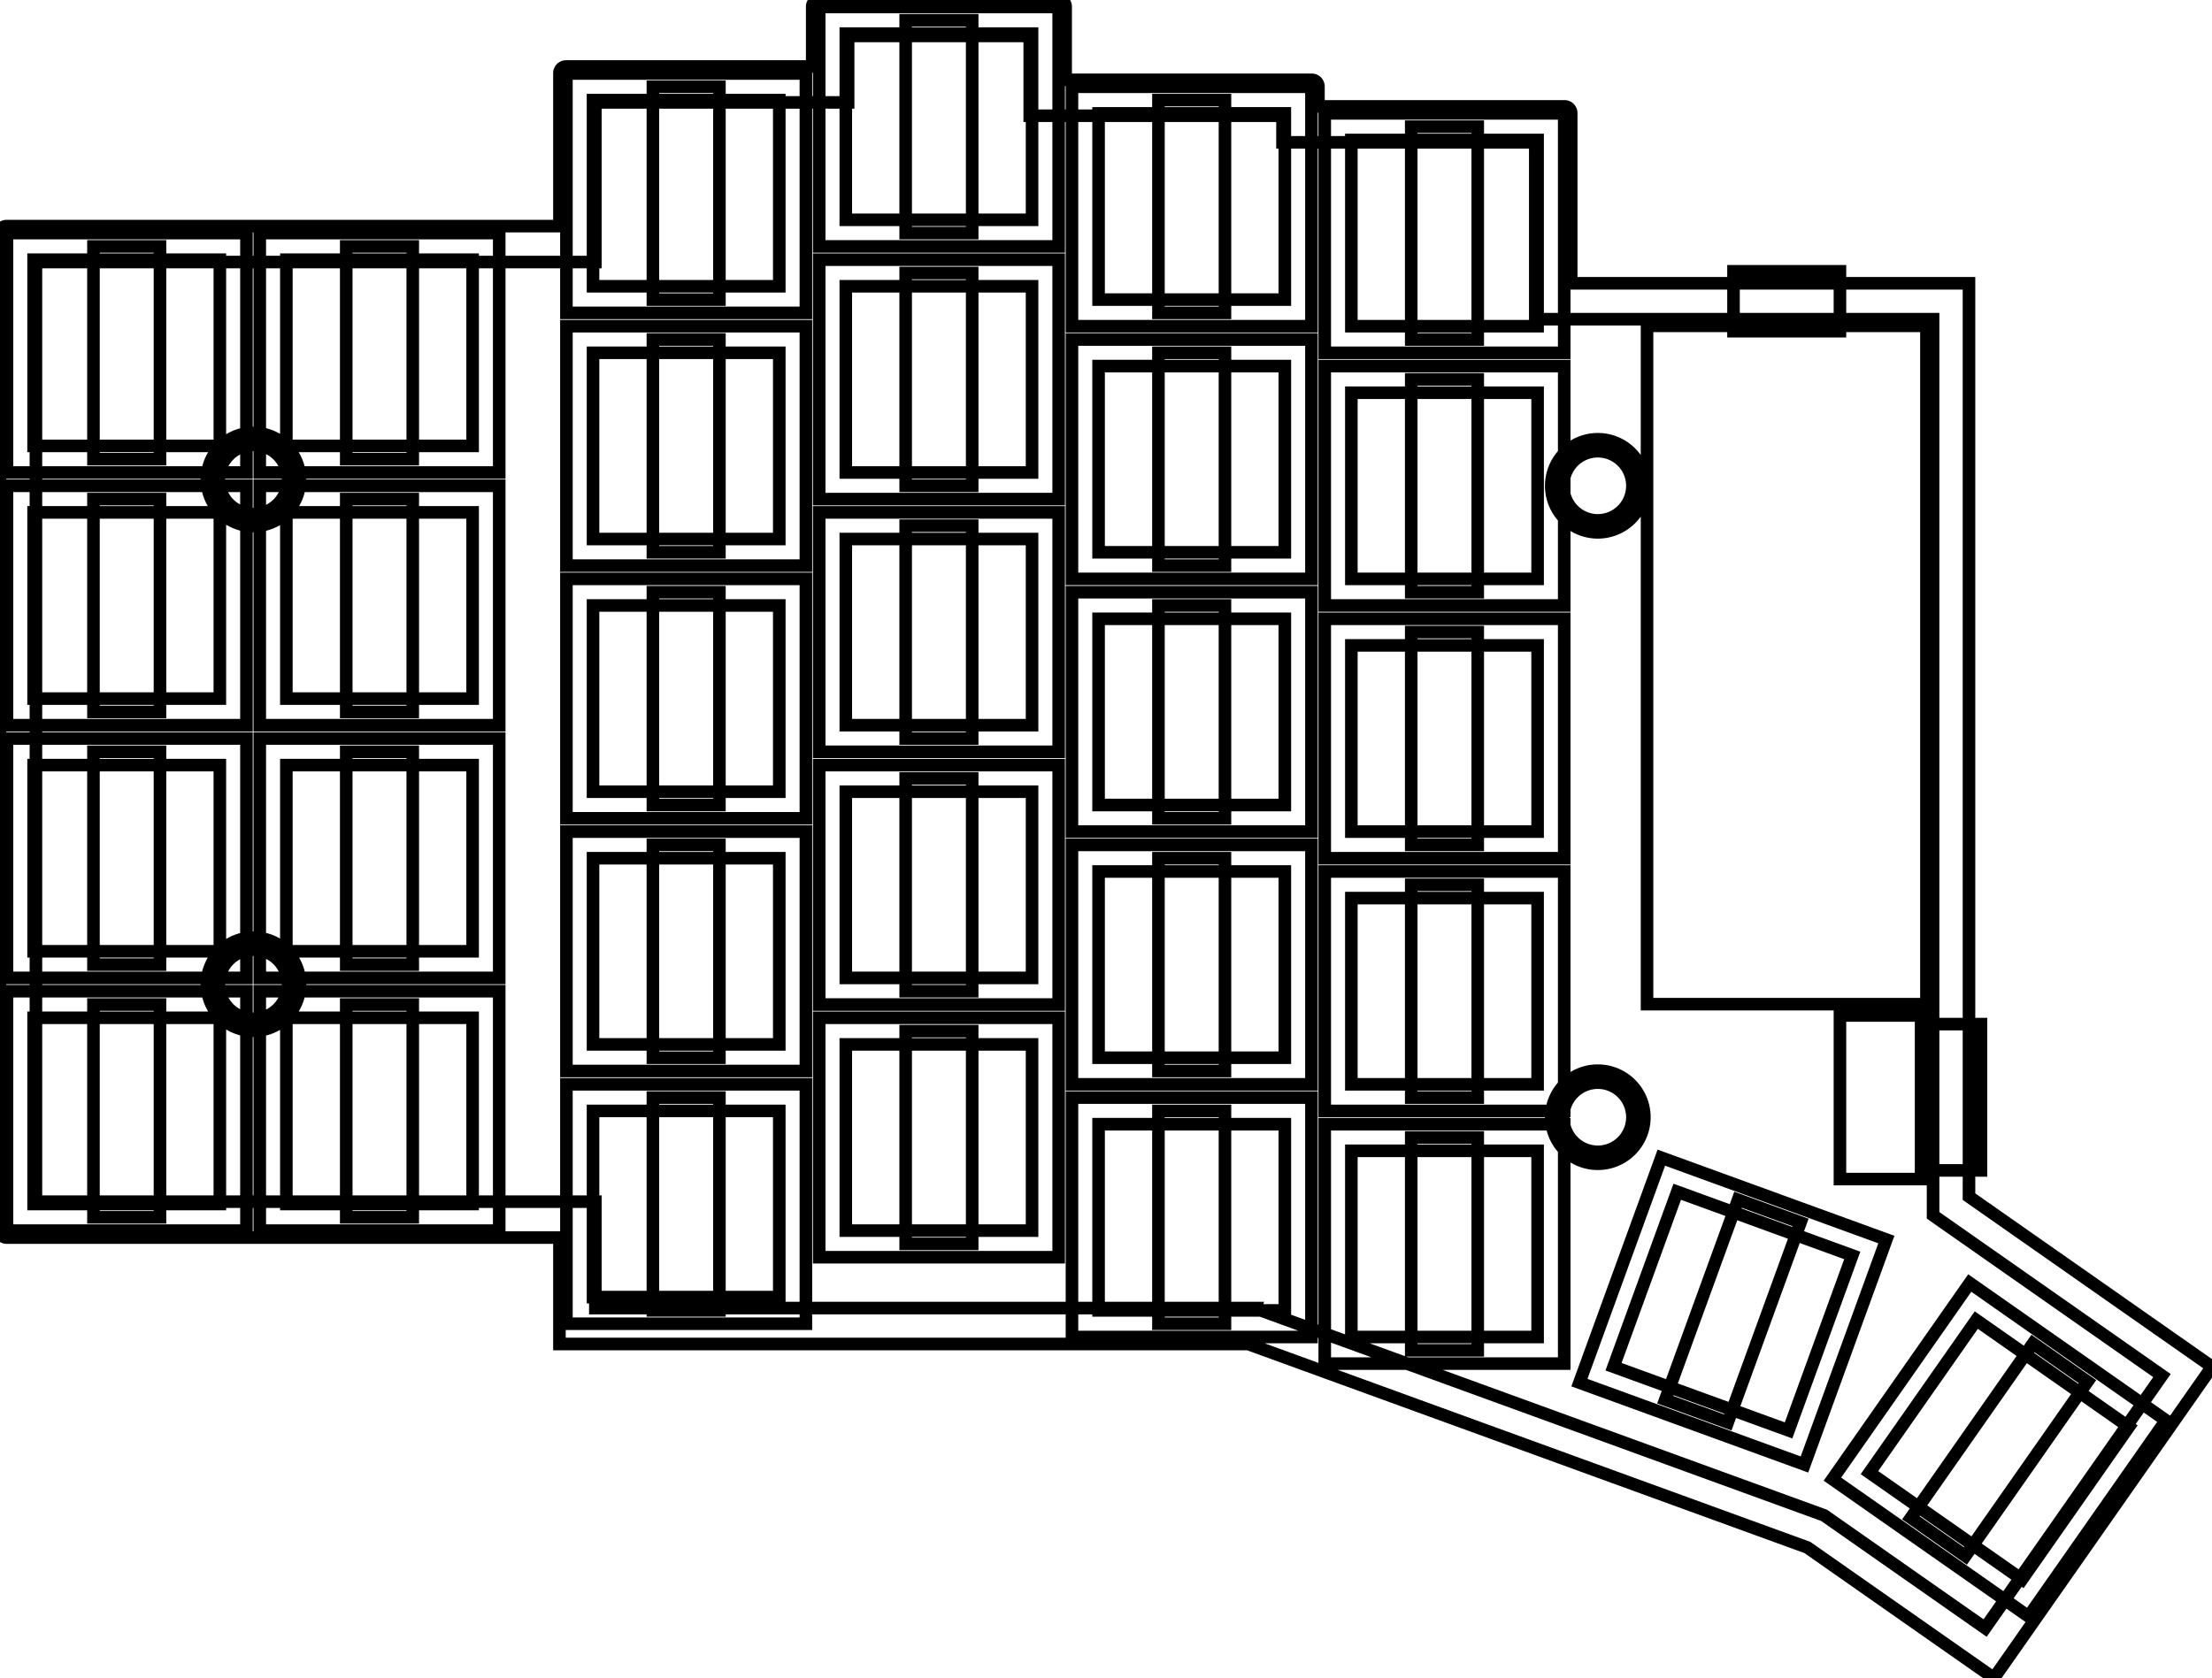 <svg width="166.266mm" height="126.168mm" viewBox="0 0 166.266 126.168" xmlns="http://www.w3.org/2000/svg"><g id="svgGroup" stroke-linecap="round" fill-rule="evenodd" font-size="9pt" stroke="#000" stroke-width="0.25mm" fill="none" style="stroke:#000;stroke-width:0.25mm;fill:none"><path d="M 0.5 93.05 L 42.05 93.05 L 42.05 101.05 L 93.819 101.05 L 135.853 116.349 L 149.876 126.168 L 166.266 102.761 L 148 89.971 L 148 21.3 L 118.1 21.3 L 118.1 8.5 A 0.5 0.5 0 0 0 117.6 8 L 99.1 8 L 99.1 6.5 A 0.5 0.5 0 0 0 98.6 6 L 80.1 6 L 80.1 0.5 A 0.5 0.5 0 0 0 79.6 0 L 61.55 0 A 0.5 0.5 0 0 0 61.05 0.5 L 61.05 5 L 42.55 5 A 0.5 0.5 0 0 0 42.05 5.5 L 42.05 17 L 0.5 17 A 0.5 0.5 0 0 0 0 17.5 L 0 92.55 A 0.5 0.5 0 0 0 0.5 93.05 Z M 145.3 91.376 L 145.3 24 L 115.4 24 L 115.4 11.2 A 0.5 0.5 0 0 0 114.9 10.7 L 96.4 10.7 L 96.4 9.2 A 0.5 0.5 0 0 0 95.9 8.7 L 77.4 8.7 L 77.4 3.2 A 0.5 0.5 0 0 0 76.9 2.7 L 64.25 2.7 A 0.5 0.5 0 0 0 63.75 3.2 L 63.75 7.7 L 45.25 7.7 A 0.5 0.5 0 0 0 44.75 8.2 L 44.75 19.7 L 3.2 19.7 A 0.5 0.5 0 0 0 2.7 20.2 L 2.7 89.85 A 0.5 0.5 0 0 0 3.2 90.35 L 44.75 90.35 L 44.75 98.35 L 94.34 98.35 L 94.335 98.364 L 137.111 113.934 L 149.213 122.407 L 162.505 103.424 L 145.3 91.376 Z M 123.8 75.5 L 144.8 75.5 L 144.8 24.5 L 123.8 24.5 L 123.8 75.5 Z M 118.718 103.954 L 135.633 110.11 L 141.789 93.196 L 124.875 87.039 L 118.718 103.954 Z M 0.525 92.525 L 18.525 92.525 L 18.525 74.525 L 0.525 74.525 L 0.525 92.525 Z M 0.525 73.525 L 18.525 73.525 L 18.525 55.525 L 0.525 55.525 L 0.525 73.525 Z M 0.525 54.525 L 18.525 54.525 L 18.525 36.525 L 0.525 36.525 L 0.525 54.525 Z M 0.525 35.525 L 18.525 35.525 L 18.525 17.525 L 0.525 17.525 L 0.525 35.525 Z M 19.525 92.525 L 37.525 92.525 L 37.525 74.525 L 19.525 74.525 L 19.525 92.525 Z M 19.525 73.525 L 37.525 73.525 L 37.525 55.525 L 19.525 55.525 L 19.525 73.525 Z M 19.525 54.525 L 37.525 54.525 L 37.525 36.525 L 19.525 36.525 L 19.525 54.525 Z M 19.525 35.525 L 37.525 35.525 L 37.525 17.525 L 19.525 17.525 L 19.525 35.525 Z M 42.575 99.525 L 60.575 99.525 L 60.575 81.525 L 42.575 81.525 L 42.575 99.525 Z M 42.575 80.525 L 60.575 80.525 L 60.575 62.525 L 42.575 62.525 L 42.575 80.525 Z M 42.575 61.525 L 60.575 61.525 L 60.575 43.525 L 42.575 43.525 L 42.575 61.525 Z M 42.575 42.525 L 60.575 42.525 L 60.575 24.525 L 42.575 24.525 L 42.575 42.525 Z M 42.575 23.525 L 60.575 23.525 L 60.575 5.525 L 42.575 5.525 L 42.575 23.525 Z M 61.575 94.525 L 79.575 94.525 L 79.575 76.525 L 61.575 76.525 L 61.575 94.525 Z M 61.575 75.525 L 79.575 75.525 L 79.575 57.525 L 61.575 57.525 L 61.575 75.525 Z M 61.575 56.525 L 79.575 56.525 L 79.575 38.525 L 61.575 38.525 L 61.575 56.525 Z M 61.575 37.525 L 79.575 37.525 L 79.575 19.525 L 61.575 19.525 L 61.575 37.525 Z M 61.575 18.525 L 79.575 18.525 L 79.575 0.525 L 61.575 0.525 L 61.575 18.525 Z M 80.575 100.525 L 98.575 100.525 L 98.575 82.525 L 80.575 82.525 L 80.575 100.525 Z M 80.575 81.525 L 98.575 81.525 L 98.575 63.525 L 80.575 63.525 L 80.575 81.525 Z M 80.575 62.525 L 98.575 62.525 L 98.575 44.525 L 80.575 44.525 L 80.575 62.525 Z M 80.575 43.525 L 98.575 43.525 L 98.575 25.525 L 80.575 25.525 L 80.575 43.525 Z M 80.575 24.525 L 98.575 24.525 L 98.575 6.525 L 80.575 6.525 L 80.575 24.525 Z M 99.575 102.525 L 117.575 102.525 L 117.575 84.525 L 99.575 84.525 L 99.575 102.525 Z M 99.575 83.525 L 117.575 83.525 L 117.575 65.525 L 99.575 65.525 L 99.575 83.525 Z M 99.575 64.525 L 117.575 64.525 L 117.575 46.525 L 99.575 46.525 L 99.575 64.525 Z M 99.575 45.525 L 117.575 45.525 L 117.575 27.525 L 99.575 27.525 L 99.575 45.525 Z M 99.575 26.525 L 117.575 26.525 L 117.575 8.525 L 99.575 8.525 L 99.575 26.525 Z M 137.734 111.211 L 152.478 121.535 L 162.803 106.791 L 148.058 96.466 L 137.734 111.211 Z M 140.519 110.72 L 151.987 118.75 L 160.017 107.282 L 148.549 99.252 L 140.519 110.72 Z M 2.525 90.525 L 16.525 90.525 L 16.525 76.525 L 2.525 76.525 L 2.525 90.525 Z M 2.525 71.525 L 16.525 71.525 L 16.525 57.525 L 2.525 57.525 L 2.525 71.525 Z M 2.525 52.525 L 16.525 52.525 L 16.525 38.525 L 2.525 38.525 L 2.525 52.525 Z M 2.525 33.525 L 16.525 33.525 L 16.525 19.525 L 2.525 19.525 L 2.525 33.525 Z M 21.525 90.525 L 35.525 90.525 L 35.525 76.525 L 21.525 76.525 L 21.525 90.525 Z M 21.525 71.525 L 35.525 71.525 L 35.525 57.525 L 21.525 57.525 L 21.525 71.525 Z M 21.525 52.525 L 35.525 52.525 L 35.525 38.525 L 21.525 38.525 L 21.525 52.525 Z M 21.525 33.525 L 35.525 33.525 L 35.525 19.525 L 21.525 19.525 L 21.525 33.525 Z M 44.575 97.525 L 58.575 97.525 L 58.575 83.525 L 44.575 83.525 L 44.575 97.525 Z M 44.575 78.525 L 58.575 78.525 L 58.575 64.525 L 44.575 64.525 L 44.575 78.525 Z M 44.575 59.525 L 58.575 59.525 L 58.575 45.525 L 44.575 45.525 L 44.575 59.525 Z M 44.575 40.525 L 58.575 40.525 L 58.575 26.525 L 44.575 26.525 L 44.575 40.525 Z M 44.575 21.525 L 58.575 21.525 L 58.575 7.525 L 44.575 7.525 L 44.575 21.525 Z M 63.575 92.525 L 77.575 92.525 L 77.575 78.525 L 63.575 78.525 L 63.575 92.525 Z M 63.575 73.525 L 77.575 73.525 L 77.575 59.525 L 63.575 59.525 L 63.575 73.525 Z M 63.575 54.525 L 77.575 54.525 L 77.575 40.525 L 63.575 40.525 L 63.575 54.525 Z M 63.575 35.525 L 77.575 35.525 L 77.575 21.525 L 63.575 21.525 L 63.575 35.525 Z M 63.575 16.525 L 77.575 16.525 L 77.575 2.525 L 63.575 2.525 L 63.575 16.525 Z M 82.575 98.525 L 96.575 98.525 L 96.575 84.525 L 82.575 84.525 L 82.575 98.525 Z M 82.575 79.525 L 96.575 79.525 L 96.575 65.525 L 82.575 65.525 L 82.575 79.525 Z M 82.575 60.525 L 96.575 60.525 L 96.575 46.525 L 82.575 46.525 L 82.575 60.525 Z M 82.575 41.525 L 96.575 41.525 L 96.575 27.525 L 82.575 27.525 L 82.575 41.525 Z M 82.575 22.525 L 96.575 22.525 L 96.575 8.525 L 82.575 8.525 L 82.575 22.525 Z M 101.575 100.525 L 115.575 100.525 L 115.575 86.525 L 101.575 86.525 L 101.575 100.525 Z M 101.575 81.525 L 115.575 81.525 L 115.575 67.525 L 101.575 67.525 L 101.575 81.525 Z M 101.575 62.525 L 115.575 62.525 L 115.575 48.525 L 101.575 48.525 L 101.575 62.525 Z M 101.575 43.525 L 115.575 43.525 L 115.575 29.525 L 101.575 29.525 L 101.575 43.525 Z M 101.575 24.525 L 115.575 24.525 L 115.575 10.525 L 101.575 10.525 L 101.575 24.525 Z M 121.282 102.758 L 134.438 107.547 L 139.226 94.391 L 126.07 89.603 L 121.282 102.758 Z M 7.025 91.525 L 12.025 91.525 L 12.025 75.525 L 7.025 75.525 L 7.025 91.525 Z M 7.025 72.525 L 12.025 72.525 L 12.025 56.525 L 7.025 56.525 L 7.025 72.525 Z M 7.025 53.525 L 12.025 53.525 L 12.025 37.525 L 7.025 37.525 L 7.025 53.525 Z M 7.025 34.525 L 12.025 34.525 L 12.025 18.525 L 7.025 18.525 L 7.025 34.525 Z M 26.025 91.525 L 31.025 91.525 L 31.025 75.525 L 26.025 75.525 L 26.025 91.525 Z M 26.025 72.525 L 31.025 72.525 L 31.025 56.525 L 26.025 56.525 L 26.025 72.525 Z M 26.025 53.525 L 31.025 53.525 L 31.025 37.525 L 26.025 37.525 L 26.025 53.525 Z M 26.025 34.525 L 31.025 34.525 L 31.025 18.525 L 26.025 18.525 L 26.025 34.525 Z M 49.075 98.525 L 54.075 98.525 L 54.075 82.525 L 49.075 82.525 L 49.075 98.525 Z M 49.075 79.525 L 54.075 79.525 L 54.075 63.525 L 49.075 63.525 L 49.075 79.525 Z M 49.075 60.525 L 54.075 60.525 L 54.075 44.525 L 49.075 44.525 L 49.075 60.525 Z M 49.075 41.525 L 54.075 41.525 L 54.075 25.525 L 49.075 25.525 L 49.075 41.525 Z M 49.075 22.525 L 54.075 22.525 L 54.075 6.525 L 49.075 6.525 L 49.075 22.525 Z M 68.075 93.525 L 73.075 93.525 L 73.075 77.525 L 68.075 77.525 L 68.075 93.525 Z M 68.075 74.525 L 73.075 74.525 L 73.075 58.525 L 68.075 58.525 L 68.075 74.525 Z M 68.075 55.525 L 73.075 55.525 L 73.075 39.525 L 68.075 39.525 L 68.075 55.525 Z M 68.075 36.525 L 73.075 36.525 L 73.075 20.525 L 68.075 20.525 L 68.075 36.525 Z M 68.075 17.525 L 73.075 17.525 L 73.075 1.525 L 68.075 1.525 L 68.075 17.525 Z M 87.075 99.525 L 92.075 99.525 L 92.075 83.525 L 87.075 83.525 L 87.075 99.525 Z M 87.075 80.525 L 92.075 80.525 L 92.075 64.525 L 87.075 64.525 L 87.075 80.525 Z M 87.075 61.525 L 92.075 61.525 L 92.075 45.525 L 87.075 45.525 L 87.075 61.525 Z M 87.075 42.525 L 92.075 42.525 L 92.075 26.525 L 87.075 26.525 L 87.075 42.525 Z M 87.075 23.525 L 92.075 23.525 L 92.075 7.525 L 87.075 7.525 L 87.075 23.525 Z M 106.075 101.525 L 111.075 101.525 L 111.075 85.525 L 106.075 85.525 L 106.075 101.525 Z M 106.075 82.525 L 111.075 82.525 L 111.075 66.525 L 106.075 66.525 L 106.075 82.525 Z M 106.075 63.525 L 111.075 63.525 L 111.075 47.525 L 106.075 47.525 L 106.075 63.525 Z M 106.075 44.525 L 111.075 44.525 L 111.075 28.525 L 106.075 28.525 L 106.075 44.525 Z M 106.075 25.525 L 111.075 25.525 L 111.075 9.525 L 106.075 9.525 L 106.075 25.525 Z M 125.168 105.237 L 129.867 106.947 L 135.339 91.912 L 130.641 90.202 L 125.168 105.237 Z M 143.632 114.12 L 147.728 116.988 L 156.905 103.882 L 152.809 101.014 L 143.632 114.12 Z M 144.4 88 L 148.9 88 L 148.9 77 L 144.4 77 L 144.4 88 Z M 145.3 88.65 L 138.3 88.65 L 138.3 76.35 L 145.3 76.35 M 130.3 24.9 L 138.3 24.9 L 138.3 20.4 L 130.3 20.4 L 130.3 24.9 Z M 19.05 36.05 m -3.5 0 a 3.5 3.5 0 0 1 7 0 a 3.5 3.5 0 0 1 -7 0 z M 120.1 36.525 m -3.5 0 a 3.5 3.5 0 0 1 7 0 a 3.5 3.5 0 0 1 -7 0 z M 19.05 74 m -3.5 0 a 3.5 3.5 0 0 1 7 0 a 3.5 3.5 0 0 1 -7 0 z M 120.1 84 m -3.5 0 a 3.5 3.5 0 0 1 7 0 a 3.5 3.5 0 0 1 -7 0 z M 19.05 36.05 m -2.6 0 a 2.6 2.6 0 0 1 5.2 0 a 2.6 2.6 0 0 1 -5.2 0 z M 120.1 36.525 m -2.6 0 a 2.6 2.6 0 0 1 5.2 0 a 2.6 2.6 0 0 1 -5.2 0 z M 19.05 74 m -2.6 0 a 2.6 2.6 0 0 1 5.2 0 a 2.6 2.6 0 0 1 -5.2 0 z M 120.1 84 m -2.6 0 a 2.6 2.6 0 0 1 5.2 0 a 2.6 2.6 0 0 1 -5.2 0 z" vector-effect="non-scaling-stroke"/></g></svg>